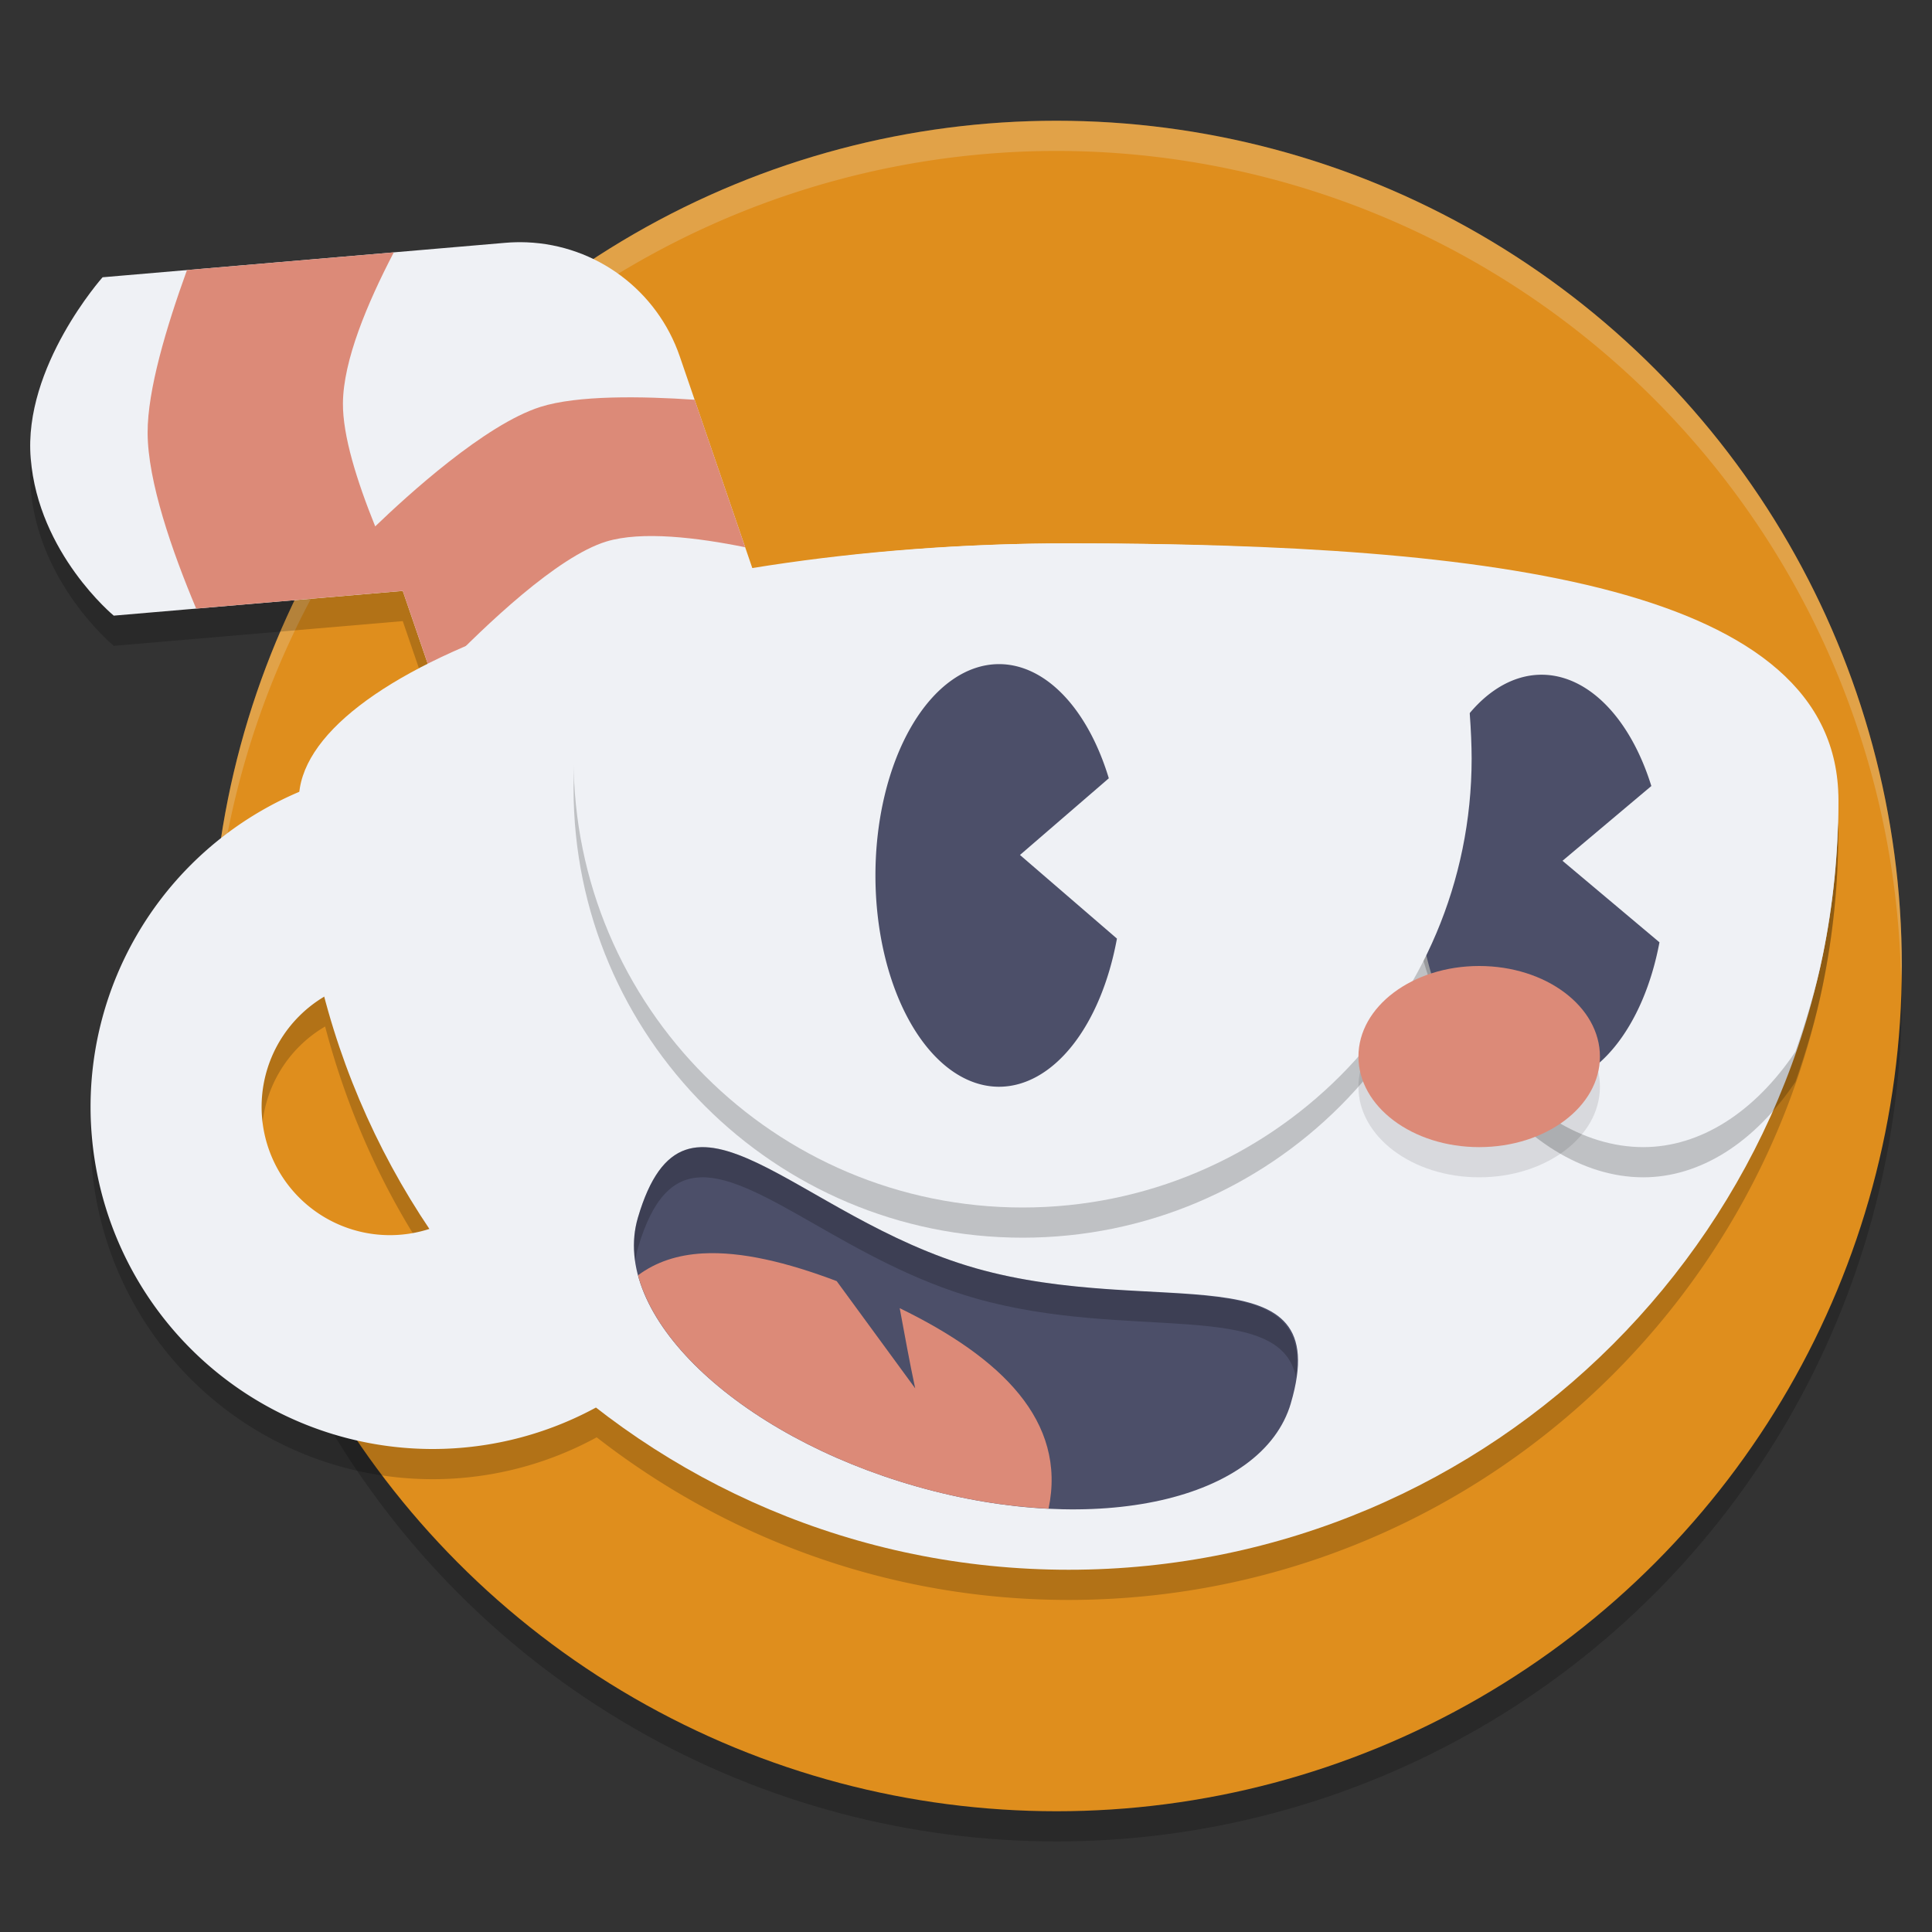 <svg xmlns="http://www.w3.org/2000/svg" width="64" height="64" version="1">
 <rect width="100%" height="100%" fill="#333333" stroke="none"/>
 <circle style="opacity:0.2" cx="35" cy="33" r="28"/>
 <circle style="fill:#df8e1d" cx="35" cy="32" r="28"/>
 <path style="opacity:0.2;fill:#eff1f5" d="M 35 4 A 28 28 0 0 0 7 32 A 28 28 0 0 0 7.018 32.492 A 28 28 0 0 1 35 5 A 28 28 0 0 1 62.975 32.492 A 28 28 0 0 0 63 32 A 28 28 0 0 0 35 4 z"/>
 <path style="opacity:0.2" d="m 17.446,9.027 c -0.234,-0.009 -0.469,-0.004 -0.703,0.016 L 3.398,10.185 c 0,0 -2.639,2.965 -2.38,6.002 0.254,3.15 2.75,5.207 2.75,5.207 L 13.342,20.575 17.052,31.4 27.645,27.766 22.518,12.806 C 21.769,10.621 19.754,9.12 17.446,9.027 Z"/>
 <path style="fill:#eff1f5" d="m 17.446,8.027 c -0.234,-0.009 -0.469,-0.004 -0.703,0.016 L 3.398,9.185 c 0,0 -2.639,2.965 -2.38,6.002 0.254,3.15 2.75,5.207 2.75,5.207 L 13.342,19.575 17.052,30.4 27.645,26.766 22.518,11.806 C 21.769,9.621 19.754,8.12 17.446,8.027 Z"/>
 <path style="fill:#dc8a78" d="M 13.044,8.361 6.194,8.946 c -0.692,1.911 -1.308,3.984 -1.304,5.389 0.004,1.607 0.803,3.91 1.608,5.824 l 6.844,-0.585 1.397,4.074 h 0.793 c 0,0 -0.36,-0.628 -0.839,-1.504 1.38,-1.42 3.764,-3.708 5.392,-4.205 1.17,-0.358 3.021,-0.131 4.599,0.189 l -1.673,-4.886 c -1.768,-0.119 -3.884,-0.152 -5.111,0.238 -1.834,0.582 -4.41,2.936 -5.471,3.957 -0.609,-1.51 -1.078,-3.004 -1.069,-4.082 0.012,-1.413 0.8,-3.296 1.684,-4.993 z"/>
 <path style="opacity:0.2" d="m 35.398,19 c -13.773,0 -24.965,4.065 -25.453,8.219 A 11.333,11.333 0 0 0 3,37.668 11.333,11.333 0 0 0 14.332,49 11.333,11.333 0 0 0 19.766,47.613 C 24.086,50.976 29.499,53 35.398,53 c 14.083,0 25.5,-11.417 25.5,-25.5 0,-7.083 -11.417,-8.5 -25.5,-8.5 z M 10.77,34.004 c 0.732,2.778 1.892,5.381 3.453,7.703 a 4.25,4.25 0 0 1 -1.305,0.211 4.25,4.25 0 0 1 -4.25,-4.25 4.25,4.25 0 0 1 2.102,-3.664 z"/>
 <path style="fill:#eff1f5" d="m 60.9,26.5 c 0,14.083 -11.417,25.5 -25.5,25.5 C 21.317,52 9.9,40.583 9.9,26.5 c 0,-4.25 11.417,-8.5 25.5,-8.5 14.083,0 25.5,1.417 25.5,8.5 z"/>
 <path style="opacity:0.2" d="m 47.988,19.633 c -0.905,2.297 -1.408,5.691 -1.41,8.09 C 46.579,33.951 50.41,39 54.438,39 c 1.884,-0.002 3.683,-1.149 5.039,-3.164 0.36,-1.041 0.682,-2.098 0.906,-3.195 0.168,-0.821 0.296,-1.66 0.383,-2.508 9.12e-4,-0.009 0.003,-0.018 0.004,-0.027 3.9e-4,-0.004 -3.9e-4,-0.008 0,-0.012 0.083,-0.821 0.122,-1.654 0.125,-2.496 -0.002,-0.155 -0.017,-0.308 -0.031,-0.461 -0.008,-0.135 -0.026,-0.264 -0.043,-0.395 -0.128,-0.8 -0.416,-1.574 -0.852,-2.305 -0.128,-0.214 -0.313,-0.41 -0.465,-0.617 -2.023,-2.304 -6.186,-3.542 -11.516,-4.188 z"/>
 <path style="fill:#eff1f5" d="m 47.988,18.633 c -0.905,2.297 -1.408,5.691 -1.41,8.09 C 46.579,32.951 50.41,38 54.438,38 c 1.884,-0.002 3.683,-1.149 5.039,-3.164 0.36,-1.041 0.682,-2.098 0.906,-3.195 0.168,-0.821 0.296,-1.66 0.383,-2.508 9.12e-4,-0.009 0.003,-0.018 0.004,-0.027 3.9e-4,-0.004 -3.9e-4,-0.008 0,-0.012 0.083,-0.821 0.122,-1.654 0.125,-2.496 -0.002,-0.155 -0.017,-0.308 -0.031,-0.461 -0.008,-0.135 -0.026,-0.264 -0.043,-0.395 -0.128,-0.8 -0.416,-1.574 -0.852,-2.305 C 59.841,23.223 59.656,23.027 59.504,22.82 57.481,20.516 53.318,19.278 47.988,18.633 Z"/>
 <path style="fill:#eff1f5" d="M 14.333,25.333 A 11.333,11.333 0 0 0 3,36.667 11.333,11.333 0 0 0 14.333,48 11.333,11.333 0 0 0 25.667,36.667 11.333,11.333 0 0 0 14.333,25.333 Z m -1.417,7.083 a 4.25,4.25 0 0 1 4.25,4.25 4.25,4.25 0 0 1 -4.25,4.25 4.25,4.25 0 0 1 -4.25,-4.25 4.25,4.25 0 0 1 4.25,-4.25 z"/>
 <path style="opacity:0.2" d="M 35.398,19 C 29.341,19 23.855,19.817 19.48,21.051 19.169,22.676 19.003,24.879 19,26.125 19,34.34 25.66,41 33.875,41 42.09,41 48.75,34.34 48.75,26.125 48.746,24.405 48.425,21.535 47.84,19.617 44.145,19.18 39.942,19 35.398,19 Z"/>
 <path style="fill:#4c4f69" d="m 42.761,46.486 c -0.942,3.199 -6.422,4.454 -12.395,2.756 -5.973,-1.697 -10.175,-5.703 -9.236,-8.903 1.579,-5.381 5.221,-0.023 11.194,1.674 5.973,1.697 11.953,-0.677 10.436,4.473 z"/>
 <path style="fill:#dc8a78" d="m 23.277,41.521 c -0.824,0.047 -1.544,0.278 -2.141,0.724 0.733,2.744 4.402,5.625 9.231,6.997 1.509,0.429 2.986,0.666 4.368,0.734 0.607,-2.904 -1.571,-5.006 -4.931,-6.641 0.166,0.887 0.323,1.775 0.513,2.656 L 27.716,42.438 c -1.641,-0.621 -3.163,-0.989 -4.438,-0.917 z"/>
 <path style="fill:#4c4f69" d="M 51.066,22.351 A 4.095,6.824 0 0 0 46.972,29.176 4.095,6.824 0 0 0 51.066,36 4.095,6.824 0 0 0 54.972,31.215 l -3.212,-2.7 2.943,-2.477 a 4.095,6.824 0 0 0 -3.636,-3.687 z"/>
 <path style="fill:#eff1f5" d="M 35.398,18 C 29.341,18 23.855,18.817 19.48,20.051 19.169,21.676 19.003,23.879 19,25.125 19,33.34 25.66,40 33.875,40 42.09,40 48.75,33.34 48.75,25.125 48.746,23.405 48.425,20.535 47.84,18.617 44.145,18.18 39.942,18 35.398,18 Z"/>
 <path style="fill:#4c4f69" d="M 33.095,22 A 4.095,7 0 0 0 29,29 4.095,7 0 0 0 33.095,36 4.095,7 0 0 0 37,31.092 l -3.212,-2.77 2.943,-2.54 A 4.095,7 0 0 0 33.095,22 Z"/>
 <ellipse style="opacity:0.1" cx="49" cy="36" rx="4" ry="3"/>
 <ellipse style="fill:#dc8a78" cx="49" cy="35" rx="4" ry="3"/>
 <path style="opacity:0.2" d="M 23.223 38 C 22.318 38.024 21.626 38.658 21.133 40.34 C 20.997 40.802 20.972 41.281 21.043 41.768 C 21.064 41.624 21.091 41.481 21.133 41.34 C 21.626 39.658 22.318 39.024 23.223 39 C 25.213 38.948 28.218 41.845 32.324 43.012 C 37.377 44.448 42.412 42.994 42.93 45.625 C 43.487 41.653 37.917 43.601 32.324 42.012 C 28.218 40.845 25.213 37.948 23.223 38 z"/>
</svg>
